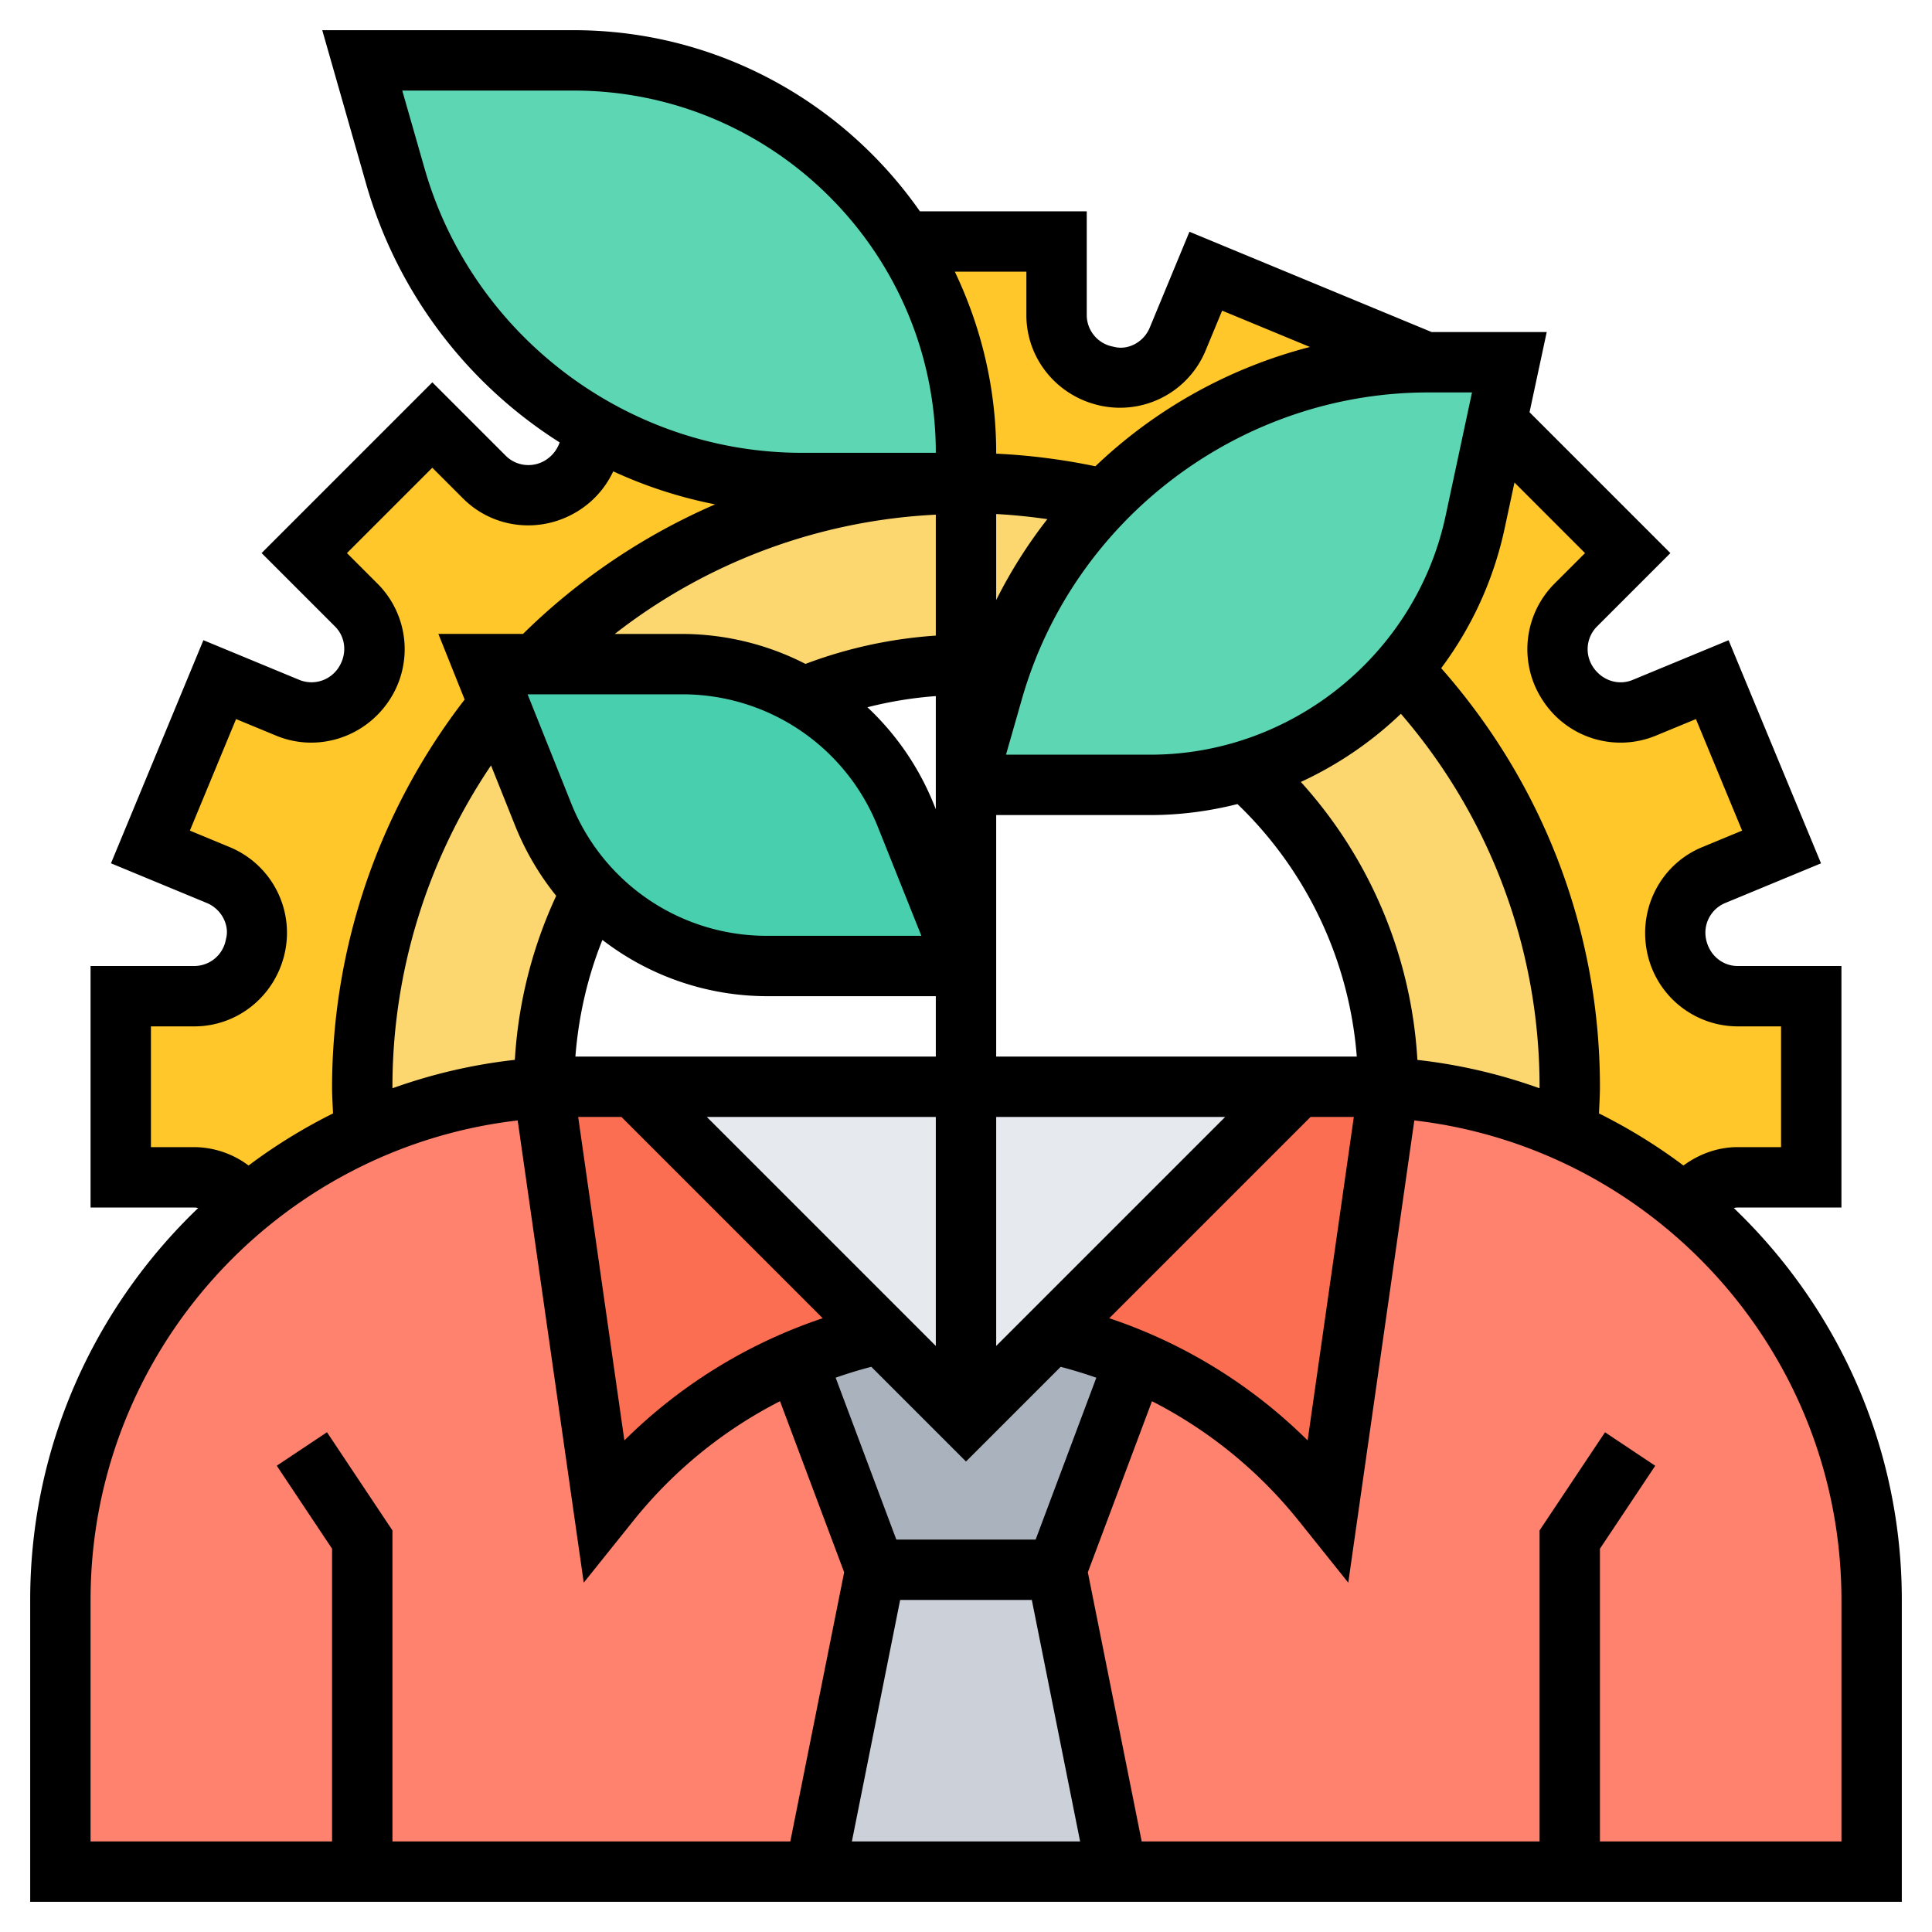 <svg xmlns="http://www.w3.org/2000/svg" version="1.1" xmlns:xlink="http://www.w3.org/1999/xlink" width="512" height="512" x="0" y="0" viewBox="0 0 64 64" style="enable-background:new 0 0 512 512" xml:space="preserve" class=""><g><path fill="#ff826e" d="M12 62H2v-9a16.97 16.97 0 0 1 10.05-15.51c1.83-.83 3.84-1.34 5.95-1.46L20 50l.2-.25c1.66-2.07 3.79-3.68 6.19-4.69L29 52l-2 10zM52 62H37l-2-10 2.61-6.94c2.4 1.01 4.53 2.62 6.19 4.69l.2.25 2-13.97c2.11.12 4.12.63 5.95 1.46A16.97 16.97 0 0 1 62 53v9z" opacity="1" data-original="#ff826e" class=""></path><path fill="#fc6e51" d="m21 36 8.16 8.16c-.95.22-1.88.51-2.77.9-2.4 1.01-4.53 2.62-6.19 4.69L20 50l-2-13.97c.33-.02.67-.03 1-.03zM34.84 44.16 43 36h2c.33 0 .67.01 1 .03L44 50l-.2-.25a15.805 15.805 0 0 0-6.19-4.69c-.89-.39-1.82-.68-2.77-.9z" opacity="1" data-original="#fc6e51" class=""></path><path fill="#ccd1d9" d="m35 52 2 10H27l2-10z" opacity="1" data-original="#ccd1d9"></path><path fill="#aab2bd" d="M37.61 45.06 35 52h-6l-2.61-6.94c.89-.39 1.82-.68 2.77-.9L32 47l2.84-2.84c.95.22 1.88.51 2.77.9z" opacity="1" data-original="#aab2bd"></path><path fill="#e6e9ed" d="m21 36 11 11 11-11z" opacity="1" data-original="#e6e9ed"></path><path fill="#ffc729" d="M12 36c0 .5.02.99.05 1.48v.01a16.77 16.77 0 0 0-3.9 2.42c-.37-.55-1.01-.91-1.71-.91H4v-6h2.44c.99 0 1.83-.7 2.02-1.67 0-.01.01-.02.01-.03.19-.97-.32-1.93-1.23-2.31l-2.26-.93 2.3-5.55 2.26.94c.91.37 1.95.05 2.5-.77 0-.01.01-.01.02-.02.55-.82.44-1.91-.25-2.61l-1.73-1.73 4.24-4.24 1.73 1.73c.7.69 1.79.8 2.61.25.01-.01.01-.02.02-.02.64-.43.98-1.16.92-1.89 2.07 1.18 4.46 1.85 6.96 1.85H32c-5.59 0-10.65 2.3-14.28 6H16l.53 1.32A19.933 19.933 0 0 0 12 36zM47.23 12c-4.11.02-7.92 1.72-10.65 4.53-1.47-.35-3.01-.53-4.58-.53v-1c0-2.57-.75-4.97-2.05-6.99l.01-.01H35v2.44c0 .99.7 1.83 1.67 2.02.01 0 .02.01.03.01.97.19 1.93-.32 2.31-1.23l.93-2.26zM49.58 13.98l4.34 4.34-1.73 1.73c-.69.7-.8 1.79-.25 2.61.01.01.02.01.02.02.55.82 1.59 1.14 2.5.77l2.26-.94 2.3 5.55-2.26.93c-.91.38-1.42 1.34-1.23 2.31 0 .01.01.02.01.03.19.97 1.03 1.67 2.02 1.67H60v6h-2.44c-.7 0-1.34.36-1.71.91-1.18-.97-2.49-1.8-3.9-2.42v-.01c.03-.49.05-.98.05-1.48 0-5.37-2.11-10.24-5.55-13.83a10.91 10.91 0 0 0 2.41-4.87z" opacity="1" data-original="#ffc729" class=""></path><path fill="#fcd770" d="M17.99 26.97c.38.95.94 1.81 1.61 2.52C18.58 31.44 18 33.65 18 36v.03c-2.11.12-4.12.63-5.95 1.46v-.01c-.03-.49-.05-.98-.05-1.48 0-4.81 1.7-9.23 4.53-12.68zM32 16v6c-1.91 0-3.74.38-5.4 1.08v.01c-1.2-.7-2.57-1.09-4.02-1.09h-4.86c3.63-3.7 8.69-6 14.28-6zM36.58 16.53a14.771 14.771 0 0 0-3.42 5.52h-.01c-.39-.03-.76-.05-1.15-.05v-6c1.57 0 3.11.18 4.58.53zM52 36c0 .5-.02.99-.05 1.48v.01c-1.83-.83-3.84-1.34-5.95-1.46V36c0-4.17-1.82-7.91-4.71-10.47 2.02-.61 3.81-1.78 5.16-3.36C49.89 25.76 52 30.63 52 36z" opacity="1" data-original="#fcd770"></path><path fill="#48cfad" d="M31.97 31.92H32V32h-6.58a8.01 8.01 0 0 1-7.43-5.03l-1.46-3.65L16 22h6.58c1.45 0 2.82.39 4.02 1.09 1.51.87 2.73 2.24 3.41 3.94z" opacity="1" data-original="#48cfad"></path><path fill="#5cd6b3" d="m32.03 25.91.86-3.03c.08-.28.17-.56.26-.83h.01c.73-2.11 1.91-3.98 3.42-5.52 2.73-2.81 6.54-4.51 10.65-4.53H50l-.42 1.98-.72 3.32a10.91 10.91 0 0 1-2.41 4.87 10.945 10.945 0 0 1-5.16 3.36c-1.01.31-2.08.47-3.18.47H32v-.09zM32 15v1h-5.44A13.985 13.985 0 0 1 13.1 5.85L12 2h7c4.61 0 8.65 2.4 10.95 6.01C31.25 10.03 32 12.43 32 15z" opacity="1" data-original="#5cd6b3" class=""></path><path d="M57.433 40.016c.043-.005.084-.016.128-.016H61v-8h-3.439c-.505 0-.942-.362-1.047-.896a1.063 1.063 0 0 1 .632-1.189l3.178-1.316-3.062-7.391-3.18 1.316c-.467.192-1.007.025-1.309-.426a1.065 1.065 0 0 1 .127-1.342l2.434-2.434-4.666-4.666.569-2.656h-3.811l-8.024-3.323-1.316 3.178c-.191.464-.681.731-1.121.648l-.104-.023A1.065 1.065 0 0 1 36 10.439V7h-5.527C27.94 3.378 23.745 1 19 1h-8.325l1.462 5.12a15.015 15.015 0 0 0 6.402 8.535 1.12 1.12 0 0 1-.441.571c-.42.282-.985.229-1.342-.127l-2.434-2.434-5.656 5.656 2.434 2.434c.356.356.409.921.107 1.372a1.068 1.068 0 0 1-1.289.396l-3.18-1.316-3.062 7.391 3.178 1.316c.465.192.73.692.648 1.121l-.023.104a1.064 1.064 0 0 1-1.04.861H3v8h3.439c.044 0 .085.011.128.016C3.144 43.294 1 47.898 1 53v10h62V53c0-5.102-2.144-9.706-5.567-12.984zm-4.927-21.694-1.02 1.02a3.075 3.075 0 0 0-.355 3.897 3.071 3.071 0 0 0 3.717 1.132l1.332-.551 1.53 3.695-1.33.551c-1.343.556-2.111 1.997-1.822 3.459A3.07 3.07 0 0 0 57.561 34H59v4h-1.439c-.66 0-1.278.23-1.795.609a18.038 18.038 0 0 0-2.798-1.725c.012-.294.032-.587.032-.884 0-5.147-1.874-10.028-5.259-13.866a11.882 11.882 0 0 0 2.1-4.62l.328-1.53zM29.819 53h4.361l1.6 8h-7.56zm4.488-2h-4.615l-2.01-5.362c.388-.137.782-.257 1.181-.361L32 48.414l3.136-3.136c.399.104.793.224 1.181.361zM13.002 36.05 13 36c0-3.8 1.152-7.517 3.266-10.644l.794 1.985a9.079 9.079 0 0 0 1.365 2.334 14.985 14.985 0 0 0-1.37 5.434 17.841 17.841 0 0 0-4.053.941zm27.991-9.414A12.999 12.999 0 0 1 44.945 35H33v-8h5.107c.99 0 1.956-.13 2.886-.364zM33 44.586V37h7.586zM23.414 37H31v7.586zM31 26.807l-.06-.149a9.01 9.01 0 0 0-2.205-3.229 13.08 13.08 0 0 1 2.265-.37zm-1.917.593 1.439 3.6h-5.106a6.966 6.966 0 0 1-6.499-4.4l-1.44-3.6h5.107a6.966 6.966 0 0 1 6.499 4.4zm-9.127 3.736A8.948 8.948 0 0 0 25.416 33H31v2H19.061c.103-1.329.4-2.634.895-3.864zM33 19.878v-2.85c.569.03 1.134.089 1.695.169A15.972 15.972 0 0 0 33 19.878zm-2-2.829v4.006c-1.473.099-2.93.413-4.317.938A8.998 8.998 0 0 0 22.584 21h-2.218A18.786 18.786 0 0 1 31 17.049zM20.586 37l6.668 6.668a16.977 16.977 0 0 0-6.571 4.048L19.153 37zm16.16 6.668L43.414 37h1.433l-1.53 10.716a16.985 16.985 0 0 0-6.571-4.048zm10.207-8.557a15.006 15.006 0 0 0-3.861-9.208 12.168 12.168 0 0 0 3.314-2.258A18.885 18.885 0 0 1 51 36l-.002.05a17.796 17.796 0 0 0-4.045-.939zm.933-18.016C46.904 21.676 42.792 25 38.107 25h-4.782l.528-1.847C35.562 17.176 41.097 13 47.314 13h1.448zM34 9v1.439c0 1.458 1.041 2.721 2.508 3.01a3.068 3.068 0 0 0 3.426-1.829l.551-1.33 2.908 1.204a16.118 16.118 0 0 0-7.107 3.952A20.988 20.988 0 0 0 33 15.028V15c0-2.149-.501-4.178-1.37-6zM14.061 5.571 13.325 3H19c6.617 0 12 5.383 12 12h-4.439c-5.774 0-10.915-3.877-12.5-9.429zM6.439 38H5v-4h1.439c1.458 0 2.721-1.041 3.01-2.508a3.071 3.071 0 0 0-1.829-3.426l-1.33-.551 1.53-3.695 1.332.551c1.341.554 2.905.081 3.734-1.158a3.068 3.068 0 0 0-.373-3.871l-1.02-1.02 2.828-2.828 1.02 1.02c1.031 1.031 2.657 1.187 3.897.356a3.074 3.074 0 0 0 1.076-1.256 14.91 14.91 0 0 0 3.376 1.094 20.936 20.936 0 0 0-6.364 4.291h-2.804l.87 2.174A21.046 21.046 0 0 0 11 36c0 .297.02.59.032.884a17.99 17.99 0 0 0-2.798 1.725A3.03 3.03 0 0 0 6.439 38zM3 53c0-8.195 6.197-14.962 14.149-15.884l2.188 15.312 1.645-2.053a14.912 14.912 0 0 1 4.857-3.958l2.125 5.667L26.18 61H13V50.697l-2.168-3.252-1.664 1.109L11 51.303V61H3zm58 8h-8v-9.697l1.832-2.748-1.664-1.109L51 50.697V61H37.82l-1.784-8.916 2.125-5.667a14.926 14.926 0 0 1 4.858 3.958l1.644 2.053 2.188-15.312C54.803 38.038 61 44.805 61 53z" fill="#000000" opacity="1" data-original="#000000" class=""></path></g></svg>